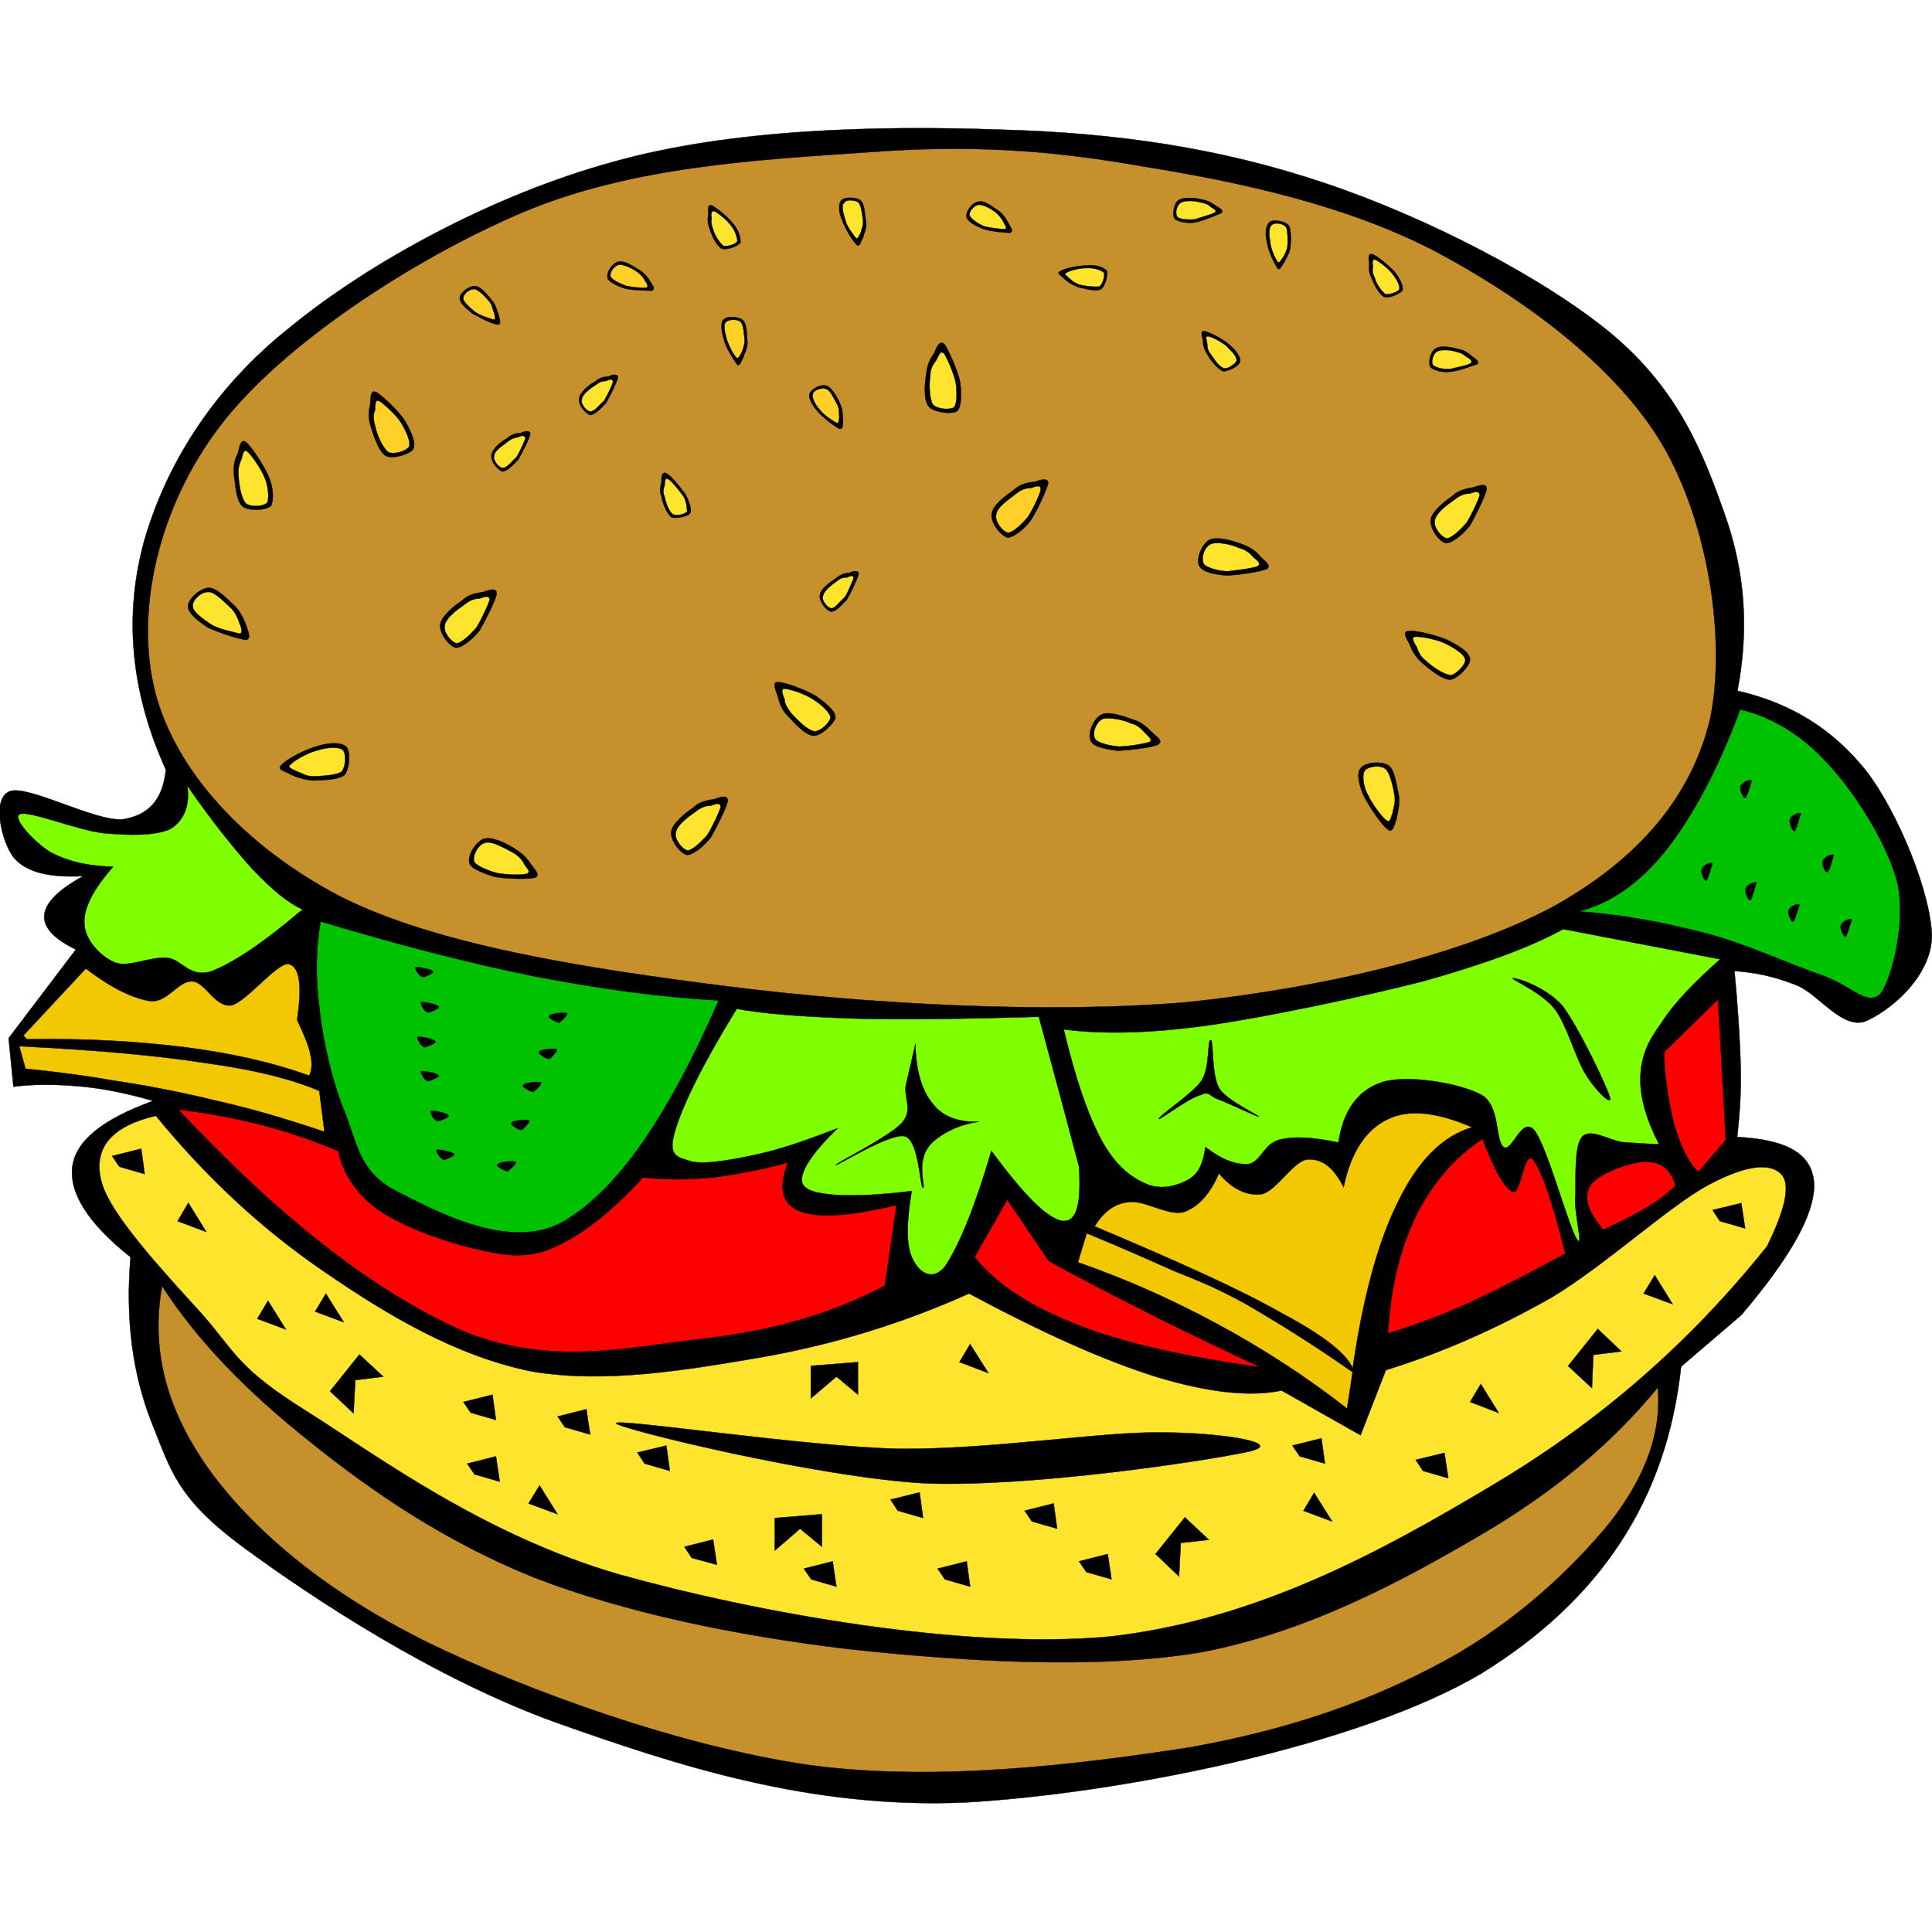 <?xml version="1.0" encoding="UTF-8" standalone="no"?>
<!-- Generator: Adobe Illustrator 10.0, SVG Export Plug-In . SVG Version: 3.0.0 Build 77)  -->
<svg
    xmlns:rdf="http://www.w3.org/1999/02/22-rdf-syntax-ns#"
    xmlns="http://www.w3.org/2000/svg"
    xmlns:x="http://ns.adobe.com/Extensibility/1.0/"
    xmlns:dc="http://purl.org/dc/elements/1.1/"
    xmlns:i="http://ns.adobe.com/AdobeIllustrator/10.0/"
    xmlns:cc="http://web.resource.org/cc/"
    xmlns:xlink="http://www.w3.org/1999/xlink"
    xmlns:a="http://ns.adobe.com/AdobeSVGViewerExtensions/3.0/"
    xmlns:graph="http://ns.adobe.com/Graphs/1.0/"
    xmlns:svg="http://www.w3.org/2000/svg"
    xmlns:inkscape="http://www.inkscape.org/namespaces/inkscape"
    xmlns:sodipodi="http://sodipodi.sourceforge.net/DTD/sodipodi-0.dtd"
    xmlns:ns1="http://sozi.baierouge.fr"
    i:rulerOrigin="0 0"
    i:viewOrigin="205.0005 482"
    space="preserve"
    i:pageBounds="0 792 612 0"
    viewBox="0 0 200.777 173.88"
    enable-background="new 0 0 200.777 173.88"
    overflow="visible"
    height="800pt" width="800pt"
  >
  <g
      id="Layer_1"
      i:layer="yes"
      i:rgbTrio="#4F008000FFFF"
      i:dimmedPercent="50"
    >
    <g
        stroke-miterlimit="10"
        stroke="#000000"
        stroke-width=".036"
        clip-rule="evenodd"
        fill-rule="evenodd"
      >
      <path
          d="m180.56 58.338c1.189-6.228 0.865-12.24-1.367-18.468-2.232-6.336-4.789-12.816-11.701-18.612-7.02-5.832-19.295-12.168-29.879-15.696-10.691-3.6-21.492-5.22-33.805-5.544-12.446-0.432-27.745-0.108-40.057 3.348-12.421 3.384-25.237 10.368-33.445 17.064-8.244 6.48-13.068 14.544-15.3 22.248-2.124 7.668-1.512 15.624 2.232 23.868-0.324 3.096-1.764 4.716-4.464 5.148-2.808 0.288-9.828-3.6-11.736-2.916-1.98 0.684-0.864 5.364 0.432 6.948 1.296 1.476 3.636 2.052 7.164 1.872-2.592 1.44-3.888 2.736-4.032 4.032-0.108 1.296 0.936 2.448 3.276 3.6l-6.984 9.216 0.504 5.04c2.16-0.288 4.464-0.252 6.912-0.036 2.412 0.216 4.896 0.72 7.596 1.512-5.184 1.872-8.028 4.104-8.388 6.84-0.324 2.664 1.512 5.796 6.048 9.396-0.54 6.372 0.18 12.023 2.16 17.1 2.016 4.968 2.556 7.92 9.684 13.14 7.164 5.257 19.728 13.572 32.436 18.145 12.492 4.428 26.388 9 42.516 8.28 16.2-0.937 40.86-5.868 53.569-13.393 12.42-7.668 19.295-18.107 20.771-31.896l6.264-5.364c5.076-5.976 7.596-10.44 7.561-13.536-0.109-3.204-2.773-4.68-7.992-4.968 0.215-2.017 0.432-4.393 0.359-7.272-0.072-2.916-0.287-6.191-0.648-9.972 2.088 0.144 4.105 0.54 6.445 1.476 2.23 0.864 4.643 4.536 7.092 3.78 2.375-0.972 6.84-4.428 6.984-8.82-0.072-4.464-3.492-12.888-6.805-17.208-3.44-4.314-7.76-7.05-13.38-8.346z"
          i:knockout="Off"
      />
      <path
          d="m177.72 61.254c-1.908 7.992-7.344 14.544-16.309 19.512-9.252 4.968-23.65 8.424-38.051 9.937-14.617 1.224-33.012 0.216-47.844-1.656-14.796-1.872-30.168-4.284-40.14-9.324-10.008-5.22-17.172-13.14-19.26-21.276-2.124-8.388 0.324-19.224 6.768-27.648 6.408-8.424 20.124-17.388 31.428-22.176 11.302-4.789 24.55-5.473 35.566-6.229 10.728-0.828 19.115-0.288 29.053 1.476 10.043 1.62 20.988 3.996 30.203 8.784 9 4.788 18.648 11.772 23.545 19.98 4.86 8.172 6.73 20.448 5.04 28.62z"
          i:knockout="Off"
          fill="#C6902C"
      />
      <path
          d="m180.85 60.282c3.455 0.828 6.551 2.772 9.287 5.832 2.771 3.024 6.049 8.208 7.057 12.24 0.863 3.96-0.541 9.756-1.729 11.412-1.332 1.477-3.023-0.756-6.047-1.836-3.313-1.116-8.102-3.384-12.422-4.464-4.211-1.08-8.566-1.908-12.924-2.196 3.35-0.864 6.301-2.916 9.145-6.444 2.74-3.564 5.33-8.316 7.63-14.544z"
          i:knockout="Off"
          fill="#00C200"
      />
      <path
          d="m152.99 103.7c-3.059 0.899-5.615 3.456-7.668 7.668-2.088 4.14-3.672 9.936-4.752 17.388-0.539-1.404-2.807-3.313-7.344-5.724-4.5-2.557-10.943-5.437-19.477-9.036 0.9-1.404 1.908-2.34 3.564-2.521 1.549-0.252 3.996 1.44 5.688 1.044 1.514-0.54 2.736-1.836 3.674-4.031 1.367 1.655 2.951 2.376 4.463 2.159 1.477-0.288 3.348-3.563 4.789-3.6 1.439-0.072 2.627 0.756 3.707 2.88 0.756-3.708 2.377-6.012 4.572-7.056 2.2-1.08 5.08-0.76 8.79 0.83z"
          i:knockout="Off"
          fill="#F2C802"
      />
      <path
          d="m112.92 114.71c3.238 1.332 6.191 2.628 9 3.888 2.662 1.08 4.391 1.729 7.523 3.456 3.096 1.8 6.803 4.068 11.123 7.092l-0.576 3.78c-4.318-3.348-8.639-6.156-13.355-8.712-4.715-2.556-9.539-4.716-14.615-6.479 0.31-1.01 0.6-2.02 0.92-3.03z"
          i:knockout="Off"
          fill="#F2C802"
      />
      <path
          d="m2.435 94.158l6.48-6.948c2.664 2.016 4.86 3.096 6.732 3.384 1.8 0.145 2.916-2.16 4.32-2.052 1.332 0 2.376 2.771 4.104 2.483 1.62-0.432 4.752-4.5 5.94-4.284 1.116 0.288 1.404 2.125 0.864 5.796 0.648 1.439 1.152 2.483 1.368 3.527 0.216 0.937 0.18 1.692-0.108 2.269-3.816-1.368-7.92-2.304-12.888-2.952-5.004-0.612-10.296-0.936-16.452-0.828l-0.36-0.395z"
          i:knockout="Off"
          fill="#F2C802"
      />
      <path
          d="m33.179 99.918c-2.7-1.152-6.48-2.16-11.736-2.88-5.328-0.828-11.628-1.368-19.44-1.765l0.648 2.341c2.808 0.288 5.796 0.647 9.108 1.224 3.384 0.504 6.804 1.152 10.656 2.088 3.708 0.828 7.344 1.908 11.304 3.24-0.18-1.41-0.361-2.81-0.54-4.252z"
          i:knockout="Off"
          fill="#F2C802"
      />
      <path
          d="m33.322 82.314c-0.504 2.808-0.54 5.868-0.108 9.18 0.36 3.24 1.26 7.235 2.556 10.476 1.332 3.168 1.44 6.265 5.328 8.316 3.816 1.908 11.772 6.443 17.46 3.204 5.688-3.349 10.836-10.908 16.128-22.969-5.94-0.323-12.06-1.151-19.044-2.483-6.983-1.404-14.291-3.312-22.32-5.724z"
          i:knockout="Off"
          fill="#00C200"
      />
      <path
          d="m18.526 101.86c2.988 0.359 5.94 0.899 8.712 1.619 2.772 0.721 5.364 1.62 7.92 2.7 0.468 2.269 1.728 4.248 3.924 5.94 2.16 1.584 5.94 3.06 9 3.888 2.916 0.685 5.616 1.584 8.784 0.468 3.132-1.188 6.408-3.708 9.972-7.56 2.34 0.252 4.716 0.252 7.272 0 2.556-0.324 5.004-0.792 7.776-1.548-1.008 2.628-0.684 4.319 1.26 5.076 1.908 0.72 5.148 0.504 10.008-0.648l-1.188 8.352c-5.472 2.916-11.7 4.717-19.08 5.545-7.488 0.827-15.732 2.951-24.876-0.864-9.143-4.08-18.827-11.6-29.484-22.98z"
          i:knockout="Off"
          fill="#FF0000"
      />
      <path
          d="m101.29 117.2c2.268 2.808 5.76 5.111 10.764 7.056 4.932 1.944 11.195 3.276 18.936 4.392-4.57-2.159-8.676-4.104-12.311-5.976-3.709-1.872-6.949-3.528-9.721-5.112l-4.283-6.336c-1.12 1.98-2.24 3.96-3.39 5.98z"
          i:knockout="Off"
          fill="#FF0000"
      />
      <path
          d="m112.13 107.77c-1.367-5.184-2.771-10.368-4.176-15.552-7.668 0.216-13.932 0.324-19.188 0.18-5.328-0.18-9.252-0.468-12.204-1.008-3.564 5.796-5.652 10.08-6.408 12.708-0.792 2.664 0.252 2.7 1.764 3.168 1.44 0.324 4.356-0.216 6.948-0.792 2.556-0.576 5.148-1.512 8.172-2.664-2.376 2.305-3.564 4.032-3.708 5.185-0.108 1.044 0.936 1.476 2.988 1.691 1.872 0.181 4.68 0.108 8.424-0.359-0.54 3.348-0.576 5.508 0.036 6.912 0.576 1.331 1.944 2.663 3.42 0.936 1.332-1.98 2.988-5.76 4.825-12.024 3.383 4.572 5.723 6.948 7.307 7.272 1.55 0.2 2.05-1.63 1.8-5.66z"
          i:knockout="Off"
          fill="#80FF00"
      />
      <path
          d="m144.24 125.12c2.34-0.721 5.113-1.692 8.172-3.061 3.133-1.439 6.373-3.132 10.262-5.22-1.369-5.472-2.484-8.676-3.35-9.756-0.936-1.08-1.26 3.6-2.088 3.348-0.898-0.396-1.908-2.231-3.168-5.508-3.023 1.98-5.291 4.716-6.947 8.064-1.61 3.39-2.62 7.39-2.87 12.14z"
          i:knockout="Off"
          fill="#FF0000"
      />
      <path
          d="m178.55 90.414l-5.615 5.472c0.072 3.061 0.576 5.688 1.115 7.74 0.648 2.052 1.332 3.672 2.447 4.716l2.846-3.312c-0.27-4.87-0.52-9.73-0.81-14.626z"
          i:knockout="Off"
          fill="#FF0000"
      />
      <path
          d="m174.12 109.75c-0.504-1.692-1.477-2.412-2.916-2.448-1.549-0.144-5.184 1.26-5.904 2.412-0.756 1.152-0.359 2.7 1.332 4.644 1.943-0.936 3.385-1.655 4.717-2.447 1.29-0.79 2.09-1.51 2.77-2.15z"
          i:knockout="Off"
          fill="#FF0000"
      />
      <path
          d="m16.187 102.51c-4.536 1.044-6.552 3.313-5.652 6.804 0.864 3.492 6.84 9.792 10.548 13.896 3.42 3.924 3.6 5.508 10.8 10.008 7.308 4.608 18.324 12.853 32.472 16.956 14.076 3.924 35.676 7.884 51.047 6.444 15.156-1.729 28.008-8.748 39.529-15.624 11.482-6.805 20.771-15.013 28.691-24.912 1.943-3.924 2.484-6.48 1.477-7.524-1.117-1.151-3.529-1.008-7.525 1.116-4.104 2.196-10.691 8.316-16.307 11.7-5.652 3.204-11.305 5.724-17.244 7.56l-2.629 6.769-8.207-4.645c-3.277 0.685-7.596 0.216-12.961-1.403-5.508-1.729-11.879-4.572-19.512-8.677-6.768 3.024-13.752 5.221-21.384 6.588-7.812 1.332-16.488 2.845-24.228 1.477-7.776-1.62-14.796-5.796-21.348-10.296-6.593-4.49-12.318-9.85-17.573-16.26z"
          i:knockout="Off"
          fill="#FFE42E"
      />
      <path
          d="m64.03 134.48c0.576 0.612 21.096 5.652 32.256 6.229 11.053 0.396 29.305-2.376 33.516-3.313 3.924-0.899-2.951-1.979-9.107-1.979-6.191-0.108-17.785 1.8-27.289 1.691-9.534-0.18-29.875-3.28-29.371-2.63z"
          i:knockout="Off"
      />
      <path
          d="m16.834 120.19c3.708 5.725 8.748 10.908 15.264 16.093 6.372 5.147 14.04 10.439 23.436 14.22 9.432 3.636 20.844 6.012 32.58 7.416 11.664 1.26 25.741 2.195 36.792 0.324 10.98-2.124 20.557-7.272 28.584-11.952 7.957-4.608 14.076-9.792 18.793-15.552 0.396 4.607-1.188 9.107-4.896 13.932-3.889 4.788-9.828 10.439-17.244 14.472-7.271 3.96-15.588 7.057-26.496 9-11.195 1.729-26.279 3.636-39.563 1.836-13.392-1.943-29.196-7.668-39.636-12.744-10.476-5.184-17.82-11.376-22.464-17.604-4.602-6.31-6.367-12.62-5.143-19.45z"
          i:knockout="Off"
          fill="#C6902C"
      />
      <path
          d="m110.54 93.51c1.225 5.112 2.52 8.964 4.031 11.7 1.514 2.664 3.098 3.78 4.752 4.464 1.549 0.54 3.098 0.072 4.248-0.576 1.045-0.647 1.477-1.764 1.693-3.348 1.764 1.332 3.131 1.872 4.5 1.764 1.26-0.216 1.584-2.124 3.203-2.52 1.584-0.396 3.527-0.252 6.121 0.288 0.504-3.349 2.016-5.437 4.535-6.265 2.557-0.828 8.027 0.072 10.297 1.296 2.051 1.116 1.402 4.752 2.375 5.473 0.863 0.468 1.873-3.313 3.168-1.765 1.297 1.584 3.564 10.08 4.428 11.341 0.721 1.044-0.359-2.809-0.18-4.608 0.072-1.872-0.145-5.148 0.721-6.084 0.828-0.9 2.771 0.36 4.176 0.576 1.367 0.107 2.592 0.18 3.816 0.216-1.369-2.592-2.018-4.932-1.945-7.021 0.072-2.123 0.756-3.672 2.197-5.615 1.295-2.053 3.455-4.248 6.084-6.588l-16.309-3.132c-3.6 1.98-8.279 3.636-14.473 5.4-6.371 1.62-16.127 3.708-22.463 4.608-6.32 0.876-11.22 0.912-15 0.408z"
          i:knockout="Off"
          fill="#80FF00"
      />
      <path
          d="m19.462 68.202c0.324 2.124-0.396 3.672-1.764 4.5-1.512 0.72-4.32 0.684-6.912 0.432-2.7-0.288-7.776-2.376-8.712-1.98-0.9 0.324 1.476 2.952 3.24 3.996 1.656 0.864 3.672 1.404 6.444 1.476-2.052 2.34-3.096 4.284-2.988 5.976 0.072 1.584 1.656 3.384 3.24 3.996 1.404 0.504 3.672-0.684 5.4-0.504 1.548 0.18 2.232 2.088 4.536 1.404 2.376-0.936 5.4-2.952 9.504-6.444-1.512-0.648-3.132-2.016-5.148-4.104-2.015-2.232-4.247-5.004-6.84-8.748z"
          i:knockout="Off"
          fill="#80FF00"
      />
      <path
          d="m45.022 87.533c-0.144-0.287-1.728-0.54-1.836-0.467-0.144 0.107 0.288 0.828 0.72 1.044 0.253 0 1.224-0.467 1.116-0.577z"
          i:knockout="Off"
      />
      <path
          d="m45.599 91.17c-0.144-0.288-1.728-0.54-1.836-0.468-0.108 0.071 0.216 0.899 0.684 1.08 0.216 0 1.296-0.432 1.152-0.612z"
          i:knockout="Off"
      />
      <path
          d="m45.599 98.334c-0.144-0.288-1.728-0.54-1.836-0.468-0.108 0.107 0.216 0.828 0.684 1.044 0.216 0 1.296-0.469 1.152-0.576z"
          i:knockout="Off"
      />
      <path
          d="m45.238 94.77c-0.144-0.288-1.728-0.54-1.836-0.468s0.216 0.9 0.684 1.08c0.216 0 1.296-0.432 1.152-0.612z"
          i:knockout="Off"
      />
      <path
          d="m46.606 102.47c-0.144-0.288-1.728-0.54-1.836-0.468s0.216 0.9 0.684 1.08c0.216 0.01 1.296-0.43 1.152-0.61z"
          i:knockout="Off"
      />
      <path
          d="m47.218 106.51c-0.144-0.288-1.728-0.54-1.836-0.468-0.144 0.107 0.288 0.828 0.72 1.044 0.252 0 1.225-0.47 1.116-0.57z"
          i:knockout="Off"
      />
      <path
          d="m51.683 107.59c0.144-0.288 1.62-0.432 1.908-0.288 0.18 0.144-0.612 0.792-0.828 0.972-0.396-0.04-1.224-0.54-1.08-0.68z"
          i:knockout="Off"
      />
      <path
          d="m53.123 103.27c0.108-0.288 1.656-0.432 1.872-0.288 0.144 0.108-0.54 0.864-0.792 1.009-0.396 0-1.224-0.62-1.08-0.72z"
          i:knockout="Off"
      />
      <path
          d="m54.347 99.342c0.108-0.288 1.656-0.432 1.872-0.288 0.144 0.145-0.54 0.792-0.792 0.972-0.397-0.04-1.224-0.544-1.08-0.688z"
          i:knockout="Off"
      />
      <path
          d="m56.002 95.886c0.108-0.288 1.656-0.432 1.872-0.288 0.144 0.108-0.54 0.864-0.792 1.008-0.395-0.001-1.224-0.612-1.08-0.72z"
          i:knockout="Off"
      />
      <path
          d="m57.046 92.142c0.108-0.288 1.656-0.432 1.872-0.288 0.144 0.145-0.54 0.792-0.792 0.973-0.396-0.037-1.224-0.541-1.08-0.685z"
          i:knockout="Off"
      />
      <path
          d="m177.32 78.066c0.182-0.108 0.576-1.62 0.648-1.764-0.107-0.252-1.08 0.216-1.115 0.576-0.18 0.216 0.25 1.26 0.46 1.188z"
          i:knockout="Off"
      />
      <path
          d="m181.89 80.118c0.18-0.072 0.576-1.692 0.648-1.8-0.107-0.252-1.08 0.216-1.115 0.576-0.17 0.288 0.26 1.296 0.47 1.224z"
          i:knockout="Off"
      />
      <path
          d="m186.36 82.35c0.18-0.108 0.576-1.62 0.648-1.764-0.109-0.252-1.08 0.216-1.117 0.576-0.18 0.216 0.25 1.26 0.47 1.188z"
          i:knockout="Off"
      />
      <path
          d="m191.79 83.898c0.18-0.108 0.576-1.62 0.648-1.764-0.107-0.252-1.08 0.216-1.117 0.576-0.17 0.216 0.26 1.26 0.47 1.188z"
          i:knockout="Off"
      />
      <path
          d="m189.89 77.202c0.252-0.108 0.611-1.62 0.684-1.764-0.143-0.252-1.043 0.216-1.15 0.576-0.18 0.216 0.25 1.26 0.47 1.188z"
          i:knockout="Off"
      />
      <path
          d="m186.5 72.918c0.18-0.072 0.574-1.692 0.646-1.8-0.107-0.252-1.08 0.216-1.115 0.576-0.18 0.288 0.25 1.296 0.46 1.224z"
          i:knockout="Off"
      />
      <path
          d="m181.36 69.462c0.252-0.108 0.611-1.62 0.684-1.764-0.145-0.288-1.045 0.216-1.152 0.54-0.18 0.288 0.25 1.296 0.47 1.224z"
          i:knockout="Off"
      />
      <path
          d="m157.2 88.218c0.145-0.144 3.455 0.828 5.221 2.916 1.619 2.16 4.5 8.136 4.895 9.468 0.252 1.009-1.619-0.828-2.555-2.447-1.008-1.584-1.908-5.005-3.133-6.66-1.34-1.799-4.61-3.167-4.43-3.275z"
          i:knockout="Off"
      />
      <path
          d="m125.84 94.662c-0.396-0.252-0.072 2.808-0.973 4.176s-4.5 3.672-4.428 3.996c-0.037 0.216 3.168-2.232 4.32-2.484 1.008-0.468 0.863 0.145 1.908 0.469 0.971 0.359 4.104 1.871 4.139 1.764-0.072-0.18-3.275-1.656-4.068-2.88-0.86-1.33-0.61-5.002-0.9-5.038z"
          i:knockout="Off"
      />
      <path
          d="m95.134 95.021c-0.324 1.477-0.648 2.809-0.972 4.177-0.324 1.332 0.792 2.628-0.432 4.031-1.26 1.44-6.984 4.248-6.876 4.393 0.144 0.107 5.616-3.349 7.164-2.988 1.512 0.396 1.584 5.472 1.908 5.364 0.324-0.145-0.972-3.061 1.116-4.86 2.124-1.8 4.716-2.016 4.716-2.016-2.125 0.072-3.78-0.504-4.824-1.872-1.118-1.322-1.766-3.446-1.802-6.219z"
          i:knockout="Off"
      />
      <path
          d="m50.207 48.078c-0.648 0.108-1.512 0.216-2.16 0.864-0.828 0.54-2.196 1.656-2.304 2.52-0.108 0.828 0.864 2.232 1.656 2.412 0.648-0.036 1.656-0.828 2.448-1.8 0.612-1.08 1.656-3.096 1.764-3.816 0.035-0.72-0.901-0.36-1.404-0.18z"
          i:knockout="Off"
      />
      <path
          d="m49.811 48.762c-0.432-0.036-1.008 0.18-1.584 0.648-0.684 0.468-1.908 1.368-2.016 2.16-0.144 0.648 0.648 1.728 1.26 1.836 0.54-0.072 1.404-0.9 2.052-1.656 0.54-0.864 1.224-2.376 1.368-2.88-0.073-0.54-0.577-0.252-1.08-0.108z"
          i:knockout="Off"
          fill="#FFE42E"
      />
      <path
          d="m80.807 58.842c0.108 0.468 0.36 1.44 1.044 2.088 0.648 0.684 1.728 1.98 2.7 2.088 0.828 0 2.088-1.26 2.268-1.836 0.036-0.828-1.08-1.584-1.98-2.268-1.188-0.72-3.204-1.44-3.96-1.476-0.685-0.036-0.289 0.756-0.072 1.404z"
          i:knockout="Off"
      />
      <path
          d="m81.526 59.202c0 0.432 0.252 0.9 0.756 1.548 0.54 0.54 1.548 1.656 2.34 1.8 0.648 0.036 1.584-0.9 1.692-1.404-0.072-0.612-1.044-1.44-1.8-1.908-0.9-0.612-2.484-1.08-2.952-1.116-0.468 0-0.251 0.54-0.036 1.08z"
          i:knockout="Off"
          fill="#FFE42E"
      />
      <path
          d="m107.52 36.63c-0.648 0.036-1.512 0.216-2.16 0.828-0.828 0.612-2.197 1.548-2.305 2.52-0.107 0.864 0.865 2.196 1.656 2.448 0.611-0.036 1.691-0.828 2.412-1.8 0.684-1.044 1.656-3.168 1.801-3.852 0.03-0.648-0.91-0.324-1.41-0.144z"
          i:knockout="Off"
      />
      <path
          d="m107.12 37.278c-0.504-0.036-1.045 0.18-1.619 0.648-0.576 0.468-1.98 1.368-1.98 2.16-0.145 0.648 0.648 1.728 1.26 1.836 0.539-0.072 1.404-0.9 2.053-1.656 0.539-0.864 1.26-2.376 1.33-2.88-0.03-0.54-0.61-0.252-1.04-0.108z"
          i:knockout="Off"
          fill="#FFD028"
      />
      <path
          d="m97.079 23.274c-0.396 0.468-0.72 1.188-0.828 2.16-0.144 0.936-0.324 2.664 0.288 3.384 0.504 0.576 2.304 0.828 2.916 0.468 0.504-0.432 0.468-1.944 0.324-3.024-0.252-1.224-1.26-3.456-1.62-3.924-0.505-0.504-0.865 0.324-1.08 0.936z"
          i:knockout="Off"
      />
      <path
          d="m97.294 23.994c-0.216 0.288-0.648 0.828-0.612 1.62-0.144 0.756-0.108 2.34 0.252 2.952 0.396 0.504 1.728 0.612 2.196 0.324 0.36-0.396 0.324-1.728 0.18-2.628-0.216-1.008-0.936-2.592-1.188-2.952-0.395-0.432-0.576 0.216-0.828 0.684z"
          i:knockout="Off"
          fill="#FFE42E"
      />
      <path
          d="m110.69 15.606c0.324 0.288 0.684 0.504 1.367 0.792 0.611 0.108 1.764 0.504 2.34 0.216 0.504-0.324 0.721-1.512 0.648-1.908-0.324-0.36-1.188-0.684-2.016-0.576-0.9 0.036-2.449 0.288-2.844 0.612-0.51 0.216 0.21 0.504 0.5 0.864z"
          i:knockout="Off"
      />
      <path
          d="m111.19 15.534c0.215 0.18 0.467 0.432 1.043 0.612 0.504 0.144 1.549 0.252 2.016 0.18 0.361-0.18 0.613-1.26 0.469-1.44-0.287-0.288-1.152-0.54-1.764-0.468-0.721-0.036-1.801 0.252-2.125 0.468-0.33 0.144 0.06 0.36 0.35 0.648z"
          i:knockout="Off"
          fill="#FFE42E"
      />
      <path
          d="m104.82 9.774c-0.287-0.432-0.467-0.9-0.971-1.26-0.613-0.396-1.549-1.188-2.125-1.008-0.72 0.072-1.332 1.008-1.296 1.548 0.072 0.468 0.828 0.936 1.692 1.26 0.721 0.288 2.375 0.432 2.879 0.432 0.4-0.252-0.03-0.576-0.17-0.972z"
          i:knockout="Off"
      />
      <path
          d="m104.31 9.666c-0.18-0.36-0.432-0.684-0.756-0.972-0.504-0.432-1.332-0.864-1.799-0.864-0.504 0-1.152 0.756-0.972 1.152 0.108 0.288 0.792 0.792 1.477 1.08 0.646 0.18 1.691 0.288 2.16 0.324 0.33-0.144-0.03-0.432-0.11-0.72z"
          i:knockout="Off"
          fill="#FFE42E"
      />
      <path
          d="m89.698 11.25c0.072-0.432 0.36-0.9 0.324-1.548-0.144-0.72-0.144-1.944-0.576-2.304-0.432-0.396-1.8-0.396-2.016 0-0.324 0.288-0.288 1.26 0.108 2.088 0.252 0.72 1.08 2.16 1.512 2.52 0.361 0.252 0.396-0.468 0.648-0.756z"
          i:knockout="Off"
      />
      <path
          d="m89.446 10.746c0.072-0.288 0.252-0.72 0.252-1.152-0.072-0.684-0.18-1.62-0.468-1.98-0.36-0.324-1.368-0.36-1.512 0.036-0.36 0.216-0.036 1.188 0.144 1.8 0.072 0.54 0.9 1.62 1.116 1.872 0.181 0.072 0.289-0.252 0.468-0.576z"
          i:knockout="Off"
          fill="#FFE42E"
      />
      <path
          d="m73.606 8.838c-0.072 0.468-0.108 0.864 0.18 1.584 0.18 0.576 0.648 1.692 1.26 1.98 0.504 0.144 1.692-0.252 1.908-0.648 0.036-0.504-0.216-1.332-0.756-1.944-0.54-0.72-1.836-1.728-2.232-1.908-0.467-0.144-0.36 0.396-0.36 0.936z"
          i:knockout="Off"
      />
      <path
          d="m73.966 9.198c-0.072 0.252-0.072 0.648 0.144 1.188 0.108 0.504 0.648 1.404 1.08 1.728 0.36 0.072 1.26-0.144 1.44-0.504 0-0.432-0.288-1.188-0.72-1.692-0.396-0.54-1.404-1.332-1.656-1.404-0.288-0.18-0.432 0.324-0.288 0.684z"
          i:knockout="Off"
          fill="#FFE42E"
      />
      <path
          d="m67.559 15.786c-0.216-0.396-0.576-0.828-1.08-1.152-0.684-0.432-1.584-1.008-2.16-0.9-0.684 0.144-1.26 1.008-1.188 1.62 0 0.432 0.9 0.864 1.728 1.152 0.684 0.216 2.448 0.252 2.916 0.252 0.395-0.252-0.001-0.576-0.216-0.972z"
          i:knockout="Off"
      />
      <path
          d="m67.019 15.714c-0.18-0.36-0.396-0.612-0.792-0.9-0.54-0.396-1.44-0.792-1.872-0.756-0.468 0.072-1.044 0.756-0.9 1.224 0.144 0.36 0.864 0.684 1.584 0.972 0.648 0.144 1.692 0.252 2.16 0.18 0.252-0.108-0.036-0.54-0.18-0.72z"
          i:knockout="Off"
          fill="#FFD028"
      />
      <path
          d="m126.35 7.938c-0.361-0.252-0.9-0.612-1.477-0.648-0.756-0.216-1.908-0.252-2.34 0.036-0.504 0.216-0.793 1.62-0.432 1.98 0.252 0.252 1.223 0.504 2.088 0.36 0.791-0.144 2.303-0.792 2.736-0.972 0.32-0.324-0.3-0.576-0.58-0.756z"
          i:knockout="Off"
      />
      <path
          d="m125.81 8.046c-0.287-0.288-0.648-0.396-1.08-0.468-0.576-0.18-1.619-0.216-2.016 0.036s-0.684 1.08-0.324 1.512c0.252 0.216 1.08 0.288 1.801 0.216 0.611-0.216 1.764-0.504 2.088-0.72 0.21-0.252-0.22-0.396-0.47-0.576z"
          i:knockout="Off"
          fill="#FFE42E"
      />
      <path
          d="m133.47 13.806c0.145-0.36 0.541-0.9 0.613-1.476 0.107-0.756 0.107-1.908-0.145-2.34-0.396-0.468-1.656-0.684-1.98-0.36-0.396 0.252-0.539 1.224-0.287 2.088 0.07 0.828 0.756 2.196 1.08 2.7 0.22 0.36 0.51-0.36 0.72-0.612z"
          i:knockout="Off"
      />
      <path
          d="m133.33 13.302c0.145-0.216 0.396-0.72 0.469-1.116 0.037-0.54 0.037-1.728-0.145-2.016-0.359-0.468-1.223-0.504-1.475-0.252-0.361 0.252-0.289 1.08-0.182 1.8 0.072 0.648 0.469 1.656 0.793 2.052 0.15 0.216 0.33-0.216 0.54-0.468z"
          i:knockout="Off"
          fill="#FFE42E"
      />
      <path
          d="m142.29 13.878c0 0.468-0.107 0.864 0.252 1.584 0.252 0.612 0.684 1.584 1.297 1.944 0.504 0.18 1.691-0.324 1.906-0.684 0.145-0.504-0.359-1.332-0.826-1.944-0.576-0.612-1.945-1.764-2.305-1.8-0.47-0.144-0.4 0.432-0.33 0.9z"
          i:knockout="Off"
      />
      <path
          d="m142.69 14.238c-0.072 0.252-0.109 0.648 0.18 1.188 0.072 0.504 0.721 1.44 1.115 1.692 0.289 0.108 1.369-0.216 1.441-0.54 0.107-0.396-0.434-1.224-0.793-1.656-0.469-0.576-1.404-1.26-1.691-1.368-0.32-0.18-0.36 0.324-0.25 0.684z"
          i:knockout="Off"
          fill="#FFE42E"
      />
      <path
          d="m152.99 23.598c-0.324-0.288-0.791-0.684-1.404-0.756-0.756-0.216-1.871-0.432-2.375-0.072-0.541 0.252-0.863 1.548-0.541 1.944 0.289 0.288 1.117 0.576 2.053 0.468 0.863-0.072 2.268-0.612 2.809-0.792 0.27-0.216-0.23-0.612-0.55-0.792z"
          i:knockout="Off"
      />
      <path
          d="m152.45 23.67c-0.324-0.252-0.541-0.432-1.045-0.54-0.576-0.216-1.619-0.288-2.016-0.072-0.432 0.144-0.756 1.188-0.432 1.476 0.324 0.216 0.973 0.432 1.801 0.36 0.756-0.216 1.654-0.324 2.123-0.612 0.15-0.216-0.14-0.468-0.42-0.612z"
          i:knockout="Off"
          fill="#FFE42E"
      />
      <path
          d="m130.99 44.406c-0.432-0.576-1.115-1.008-1.908-1.296-1.043-0.396-2.592-0.828-3.383-0.468-0.756 0.396-1.439 1.944-1.08 2.7 0.287 0.648 1.619 0.936 2.879 1.008 1.225-0.036 3.457-0.36 4.178-0.684 0.5-0.396-0.33-0.864-0.69-1.26z"
          i:knockout="Off"
      />
      <path
          d="m130.23 44.442c-0.324-0.396-0.756-0.756-1.439-0.936-0.828-0.396-2.305-0.684-2.916-0.432-0.721 0.288-1.08 1.44-0.791 2.052 0.215 0.396 1.512 0.792 2.52 0.792 0.9-0.108 2.592-0.288 3.131-0.54 0.37-0.288-0.17-0.648-0.5-0.936z"
          i:knockout="Off"
          fill="#FFE42E"
      />
      <path
          d="m153.1 37.206c-0.576 0.108-1.477 0.216-2.125 0.864-0.828 0.54-2.195 1.656-2.305 2.52-0.07 0.828 0.793 2.232 1.621 2.412 0.648-0.036 1.656-0.828 2.447-1.8 0.613-1.044 1.656-3.168 1.764-3.852 0.03-0.648-0.91-0.324-1.41-0.144z"
          i:knockout="Off"
      />
      <path
          d="m152.7 37.854c-0.432-0.036-1.008 0.18-1.584 0.648-0.684 0.468-1.908 1.368-2.016 2.16-0.145 0.648 0.646 1.728 1.26 1.836 0.539-0.036 1.404-0.9 2.051-1.62 0.541-0.864 1.225-2.376 1.369-2.88-0.07-0.504-0.58-0.324-1.08-0.144z"
          i:knockout="Off"
          fill="#FFE42E"
      />
      <path
          d="m146.51 53.55c0.143 0.468 0.574 1.296 1.295 1.908 0.648 0.54 2.053 1.764 2.953 1.728 0.826-0.18 2.016-1.44 2.016-2.124-0.072-0.828-1.297-1.44-2.305-1.98-1.225-0.54-3.42-1.08-4.104-0.936-0.68 0-0.18 0.792 0.15 1.404z"
          i:knockout="Off"
      />
      <path
          d="m147.23 53.802c0.145 0.36 0.289 0.936 0.973 1.44 0.576 0.54 1.799 1.404 2.557 1.476 0.574-0.072 1.584-1.116 1.512-1.62-0.109-0.612-1.297-1.296-2.053-1.656-0.9-0.468-2.627-0.756-3.096-0.72-0.54-0.036-0.18 0.648 0.11 1.08z"
          i:knockout="Off"
          fill="#FFE42E"
      />
      <path
          d="m145.14 71.622c0.107-0.612 0.324-1.368 0.252-2.268-0.215-0.936-0.432-2.844-1.08-3.24-0.719-0.504-2.52-0.36-2.916 0.288-0.467 0.504-0.145 1.872 0.396 2.988 0.539 1.008 1.836 3.024 2.52 3.42 0.47 0.324 0.65-0.72 0.83-1.188z"
          i:knockout="Off"
      />
      <path
          d="m144.74 70.974c0.037-0.432 0.324-1.008 0.182-1.728-0.109-0.792-0.469-2.412-0.938-2.772-0.576-0.504-1.908-0.252-2.195 0.216-0.252 0.468-0.107 1.656 0.432 2.592 0.396 0.828 1.404 2.232 1.908 2.556 0.37 0.288 0.44-0.504 0.62-0.864z"
          i:knockout="Off"
          fill="#FFE42E"
      />
      <path
          d="m119.72 62.658c-0.467-0.468-1.043-1.044-1.871-1.296-0.938-0.324-2.664-0.972-3.385-0.54-0.828 0.396-1.477 1.944-1.115 2.7 0.215 0.648 1.619 0.9 2.844 1.044 1.225-0.072 3.455-0.288 4.176-0.648 0.59-0.396-0.28-0.864-0.64-1.26z"
          i:knockout="Off"
      />
      <path
          d="m118.97 62.694c-0.324-0.36-0.756-0.828-1.439-0.972-0.828-0.396-2.305-0.648-2.916-0.468-0.684 0.288-1.152 1.44-0.828 2.052 0.215 0.432 1.512 0.756 2.52 0.828 0.9 0 2.592-0.288 3.133-0.468 0.47-0.252-0.28-0.72-0.46-0.972z"
          i:knockout="Off"
          fill="#FFE42E"
      />
      <path
          d="m74.218 69.606c-0.648 0.108-1.512 0.216-2.16 0.864-0.828 0.54-2.196 1.656-2.304 2.52-0.108 0.828 0.864 2.232 1.656 2.412 0.648-0.036 1.656-0.828 2.448-1.8 0.612-1.08 1.656-3.096 1.764-3.816 0.037-0.72-0.899-0.36-1.404-0.18z"
          i:knockout="Off"
      />
      <path
          d="m73.822 70.29c-0.432-0.036-1.008 0.18-1.584 0.648-0.684 0.468-1.908 1.368-2.016 2.16-0.144 0.648 0.648 1.728 1.26 1.836 0.54-0.072 1.404-0.9 2.052-1.656 0.54-0.864 1.224-2.376 1.368-2.88-0.071-0.54-0.575-0.252-1.08-0.108z"
          i:knockout="Off"
          fill="#FFE42E"
      />
      <path
          d="m55.21 76.41c-0.396-0.612-0.9-1.152-1.656-1.62-0.936-0.612-2.376-1.296-3.204-1.08-0.864 0.216-1.764 1.728-1.584 2.448 0.036 0.648 1.512 1.152 2.628 1.512 1.08 0.216 3.564 0.288 4.248 0.072 0.541-0.288-0.107-0.864-0.432-1.332z"
          i:knockout="Off"
      />
      <path
          d="m54.455 76.302c-0.252-0.468-0.612-0.864-1.224-1.188-0.756-0.396-2.16-1.224-2.808-0.972-0.72 0.144-1.332 1.296-1.152 1.908 0.108 0.432 1.44 0.972 2.34 1.224 0.936 0.18 2.592 0.252 3.168 0.072 0.468-0.252-0.145-0.648-0.324-1.044z"
          i:knockout="Off"
          fill="#FFE42E"
      />
      <path
          d="m30.227 67.05c0.504 0.252 1.296 0.504 2.232 0.612 0.936-0.036 2.7-0.036 3.348-0.576 0.54-0.684 0.648-2.448 0.18-2.916-0.504-0.54-1.98-0.432-3.024-0.072-1.224 0.324-3.312 1.404-3.744 1.98-0.505 0.468 0.431 0.612 1.008 0.972z"
          i:knockout="Off"
      />
      <path
          d="m30.946 66.762c0.36 0.072 0.864 0.504 1.656 0.468 0.72-0.036 2.34-0.072 2.916-0.504 0.432-0.54 0.468-1.836 0.108-2.232-0.468-0.396-1.764-0.252-2.628 0.036-1.008 0.216-2.448 1.08-2.808 1.476-0.432 0.288 0.325 0.54 0.756 0.756z"
          i:knockout="Off"
          fill="#FFE42E"
      />
      <path
          d="m25.619 51.642c-0.216-0.648-0.54-1.368-1.116-2.016-0.792-0.72-1.908-1.98-2.772-1.98-0.864-0.036-2.196 1.152-2.196 1.908-0.036 0.648 0.972 1.512 2.052 2.196 1.008 0.504 3.276 1.26 4.032 1.296 0.504-0.18 0.179-0.792 0-1.404z"
          i:knockout="Off"
      />
      <path
          d="m24.898 51.354c-0.18-0.54-0.36-1.008-0.828-1.548-0.612-0.54-1.728-1.764-2.376-1.728-0.72-0.072-1.728 0.792-1.656 1.476-0.036 0.54 1.008 1.296 1.872 1.872 0.756 0.504 2.448 0.828 2.988 0.972 0.36 0 0.181-0.72 0-1.044z"
          i:knockout="Off"
          fill="#FFE42E"
      />
      <path
          d="m24.718 33.678c-0.324 0.576-0.504 1.332-0.396 2.268 0.144 0.864 0.18 2.7 0.936 3.276 0.612 0.432 2.412 0.396 2.916-0.108 0.288-0.612 0.252-1.944-0.252-3.024-0.432-1.116-1.908-3.276-2.34-3.564-0.576-0.504-0.72 0.576-0.864 1.152z"
          i:knockout="Off"
      />
      <path
          d="m25.079 34.326c-0.216 0.396-0.36 0.972-0.288 1.728 0.036 0.756 0.252 2.304 0.792 2.844 0.54 0.36 1.728 0.324 2.196-0.108 0.216-0.504 0.072-1.836-0.288-2.628-0.396-0.972-1.404-2.376-1.764-2.664-0.469-0.396-0.504 0.432-0.648 0.828z"
          i:knockout="Off"
          fill="#FFE42E"
      />
      <path
          d="m38.471 28.602c-0.144 0.54-0.252 1.404 0.072 2.304 0.288 0.864 0.756 2.52 1.548 3.024 0.72 0.36 2.412-0.144 2.844-0.684 0.36-0.684-0.288-1.98-0.828-2.916-0.648-1.08-2.484-2.736-2.988-3.024-0.684-0.288-0.577 0.612-0.648 1.296z"
          i:knockout="Off"
      />
      <path
          d="m38.975 29.178c-0.18 0.396-0.216 0.972 0.036 1.728 0.144 0.792 0.72 2.124 1.332 2.628 0.576 0.288 1.8-0.072 2.16-0.54 0.252-0.54-0.396-1.8-0.828-2.52-0.54-0.864-1.836-1.98-2.232-2.232-0.505-0.252-0.433 0.432-0.468 0.936z"
          i:knockout="Off"
          fill="#FFD028"
      />
      <path
          d="m63.238 25.686c-0.468 0-1.008 0.144-1.476 0.576-0.612 0.324-1.512 1.08-1.584 1.728s0.576 1.44 1.116 1.692c0.504 0 1.116-0.648 1.692-1.26 0.432-0.792 1.116-2.088 1.224-2.628 0.037-0.432-0.611-0.324-0.972-0.108z"
          i:knockout="Off"
      />
      <path
          d="m62.951 26.154c-0.324-0.036-0.684 0.108-1.08 0.432-0.432 0.252-1.404 0.972-1.404 1.476-0.18 0.396 0.432 1.188 0.864 1.26 0.468 0 0.9-0.648 1.44-1.116 0.36-0.576 0.864-1.656 0.936-1.98-0.073-0.432-0.469-0.18-0.756-0.072z"
          i:knockout="Off"
          fill="#FFE42E"
      />
      <path
          d="m54.13 31.554c-0.468 0-1.008 0.144-1.476 0.576-0.612 0.324-1.512 1.08-1.584 1.728s0.576 1.44 1.116 1.692c0.504 0 1.116-0.648 1.692-1.26 0.432-0.792 1.116-2.088 1.224-2.628 0.037-0.432-0.612-0.324-0.972-0.108z"
          i:knockout="Off"
      />
      <path
          d="m53.842 31.986c-0.324 0.036-0.684 0.144-1.08 0.468-0.432 0.36-1.404 0.9-1.404 1.476-0.18 0.396 0.432 1.188 0.864 1.26 0.468 0 0.9-0.648 1.44-1.116 0.36-0.576 0.864-1.656 0.936-1.98-0.072-0.396-0.468-0.252-0.756-0.108z"
          i:knockout="Off"
          fill="#FFE42E"
      />
      <path
          d="m68.747 36.594c-0.072 0.36-0.252 0.936 0 1.584 0.108 0.648 0.54 1.728 1.008 2.124 0.432 0.144 1.692 0 1.98-0.432 0.18-0.468-0.18-1.368-0.54-2.016-0.576-0.72-1.512-1.98-1.98-2.124-0.397-0.216-0.505 0.396-0.468 0.864z"
          i:knockout="Off"
      />
      <path
          d="m69.07 36.99c-0.072 0.252-0.252 0.648 0 1.188 0.108 0.54 0.396 1.476 0.864 1.836 0.36 0.144 1.224 0.036 1.476-0.324-0.036-0.432-0.072-1.188-0.504-1.728-0.468-0.612-1.152-1.476-1.476-1.62-0.287-0.252-0.36 0.288-0.36 0.648z"
          i:knockout="Off"
          fill="#FFE42E"
      />
      <path
          d="m88.258 46.098c-0.468-0.036-1.008 0.216-1.476 0.612-0.612 0.432-1.512 1.008-1.584 1.728-0.072 0.54 0.576 1.512 1.116 1.656 0.504 0.072 1.116-0.612 1.692-1.224 0.432-0.756 1.116-2.16 1.224-2.664 0.037-0.432-0.611-0.324-0.972-0.108z"
          i:knockout="Off"
      />
      <path
          d="m88.006 46.566c-0.396-0.036-0.72 0.108-1.116 0.432-0.468 0.324-1.296 0.972-1.368 1.512-0.18 0.396 0.432 1.188 0.864 1.26 0.396 0.036 0.864-0.72 1.404-1.152 0.396-0.576 0.756-1.656 0.936-1.98-0.107-0.432-0.395-0.18-0.72-0.072z"
          i:knockout="Off"
          fill="#FFE42E"
      />
      <path
          d="m87.61 30.186c-0.108-0.468 0.036-0.936-0.252-1.548-0.288-0.72-0.864-1.692-1.332-1.944-0.648-0.324-1.692 0.288-1.872 0.72-0.216 0.396 0.252 1.26 0.828 1.908 0.468 0.54 1.836 1.656 2.304 1.8 0.36 0.036 0.288-0.468 0.324-0.936z"
          i:knockout="Off"
      />
      <path
          d="m87.214 29.826c-0.036-0.36 0.036-0.756-0.18-1.188-0.288-0.504-0.72-1.512-1.152-1.656-0.432-0.216-1.404 0.108-1.404 0.54-0.144 0.324 0.252 1.152 0.756 1.656 0.324 0.468 1.404 1.188 1.728 1.332 0.217 0.072 0.252-0.432 0.252-0.684z"
          i:knockout="Off"
          fill="#FFD028"
      />
      <path
          d="m77.243 23.706c0.108-0.432 0.432-0.9 0.432-1.548-0.072-0.792-0.036-1.836-0.432-2.304-0.468-0.432-1.692-0.468-2.016-0.108-0.396 0.288-0.252 1.26 0 2.088 0.18 0.792 1.008 2.124 1.368 2.592 0.252 0.324 0.468-0.432 0.648-0.72z"
          i:knockout="Off"
      />
      <path
          d="m77.063 23.202c0.144-0.36 0.252-0.612 0.324-1.152-0.036-0.576-0.108-1.656-0.36-1.98-0.36-0.432-1.332-0.324-1.548-0.072-0.396 0.216-0.108 1.188 0.036 1.8 0.18 0.576 0.72 1.692 1.044 1.944 0.144 0.108 0.359-0.216 0.504-0.54z"
          i:knockout="Off"
          fill="#FFD028"
      />
      <path
          d="m51.827 19.314c-0.18-0.504-0.252-0.936-0.612-1.44-0.504-0.612-1.188-1.512-1.764-1.584-0.612-0.108-1.62 0.648-1.656 1.152-0.144 0.504 0.612 1.116 1.296 1.692 0.648 0.36 2.088 1.116 2.664 1.152 0.395-0.072 0.143-0.576 0.072-0.972z"
          i:knockout="Off"
      />
      <path
          d="m51.358 19.062c-0.18-0.324-0.144-0.684-0.432-1.08-0.36-0.468-1.152-1.296-1.548-1.368-0.54-0.108-1.224 0.468-1.224 0.9-0.108 0.324 0.648 0.972 1.152 1.404 0.54 0.432 1.584 0.72 2.016 0.864 0.252-0.108 0.073-0.396 0.036-0.72z"
          i:knockout="Off"
          fill="#FFD028"
      />
      <path
          d="m125.02 21.906c-0.037 0.36 0.072 0.864 0.467 1.512 0.289 0.54 1.008 1.44 1.621 1.728 0.576-0.036 1.584-0.468 1.764-1.008 0.107-0.54-0.541-1.26-1.117-1.764-0.719-0.648-2.088-1.296-2.555-1.404-0.51-0.072-0.29 0.432-0.18 0.936z"
          i:knockout="Off"
      />
      <path
          d="m125.45 22.23c0.035 0.288-0.037 0.612 0.359 1.116 0.324 0.432 0.793 1.296 1.404 1.476 0.396 0.108 1.152-0.468 1.297-0.756 0.035-0.54-0.576-1.044-1.01-1.512-0.504-0.468-1.654-1.044-1.906-1.044-0.39-0.108-0.21 0.36-0.14 0.72z"
          i:knockout="Off"
          fill="#FFE42E"
      />
      <path
          d="m19.57 111.55l-1.116 1.908 2.988 1.116-1.872-3.03z"
          i:knockout="Off"
      />
      <path
          d="m33.862 120.98l-1.116 1.872 2.988 1.116-1.872-2.99z"
          i:knockout="Off"
      />
      <path
          d="m27.851 121.73l-1.116 1.871 2.988 1.116-1.872-2.99z"
          i:knockout="Off"
      />
      <path
          d="m56.074 140.92l-1.152 1.872 3.024 1.116-1.872-2.99z"
          i:knockout="Off"
      />
      <path
          d="m100.82 126.23l-1.116 1.871 3.023 1.152-1.91-3.02z"
          i:knockout="Off"
      />
      <path
          d="m136.57 141.68l-1.115 1.872 2.988 1.116-1.88-2.99z"
          i:knockout="Off"
      />
      <path
          d="m153.89 130.37l-1.115 1.872 2.988 1.151-1.88-3.02z"
          i:knockout="Off"
      />
      <path
          d="m171.96 119.07l-1.152 1.907 3.023 1.116-1.87-3.03z"
          i:knockout="Off"
      />
      <path
          d="m85.415 143.91l-4.896 0.396v3.384l2.628-2.268 2.268 1.872v-3.38z"
          i:knockout="Off"
      />
      <path
          d="m89.159 128.1l-4.896 0.396v3.384l2.664-2.268 2.232 1.872v-3.38z"
          i:knockout="Off"
      />
      <path
          d="m37.354 127.31l-3.06 3.816 2.448 2.304 0.18-3.456 2.916-0.359-2.484-2.3z"
          i:knockout="Off"
      />
      <path
          d="m123.14 144.23l-3.061 3.815 2.449 2.34 0.18-3.492 2.916-0.323-2.49-2.34z"
          i:knockout="Off"
      />
      <path
          d="m166.05 124.65l-3.096 3.853 2.484 2.304 0.145-3.456 2.916-0.359-2.45-2.33z"
          i:knockout="Off"
      />
      <path
          d="m51.179 131.49l-3.024 0.756 0.756 1.116 2.628 0.756-0.36-2.64z"
          i:knockout="Off"
      />
      <path
          d="m51.539 137.9l-2.988 0.757 0.756 1.115 2.628 0.756-0.396-2.64z"
          i:knockout="Off"
      />
      <path
          d="m69.25 136.78l-3.024 0.72 0.756 1.152 2.628 0.756-0.36-2.63z"
          i:knockout="Off"
      />
      <path
          d="m74.11 146.54l-2.988 0.756 0.756 1.152 2.628 0.72-0.396-2.63z"
          i:knockout="Off"
      />
      <path
          d="m86.53 148.81l-2.988 0.756 0.756 1.116 2.628 0.756-0.396-2.64z"
          i:knockout="Off"
      />
      <path
          d="m95.566 141.64l-3.024 0.756 0.756 1.152 2.628 0.756-0.36-2.67z"
          i:knockout="Off"
      />
      <path
          d="m100.46 148.81l-3.024 0.756 0.756 1.116 2.628 0.756-0.36-2.64z"
          i:knockout="Off"
      />
      <path
          d="m109.5 142.79l-3.023 0.756 0.756 1.116 2.629 0.756-0.37-2.64z"
          i:knockout="Off"
      />
      <path
          d="m115.12 148.05l-2.988 0.756 0.756 1.116 2.629 0.756-0.4-2.64z"
          i:knockout="Off"
      />
      <path
          d="m150.11 137.54l-2.988 0.72 0.756 1.152 2.629 0.756-0.4-2.63z"
          i:knockout="Off"
      />
      <path
          d="m180.96 111.58l-2.988 0.72 0.756 1.152 2.629 0.756-0.4-2.63z"
          i:knockout="Off"
      />
      <path
          d="m137.33 136.02l-3.023 0.757 0.756 1.115 2.629 0.757-0.37-2.64z"
          i:knockout="Off"
      />
      <path
          d="m60.935 133l-2.988 0.756 0.756 1.116 2.628 0.756-0.396-2.64z"
          i:knockout="Off"
      />
      <path
          d="m14.674 105.93l-3.024 0.756 0.756 1.116 2.628 0.756-0.36-2.64z"
          i:knockout="Off"
      />
    </g
    >
  </g
  >
</svg
>
